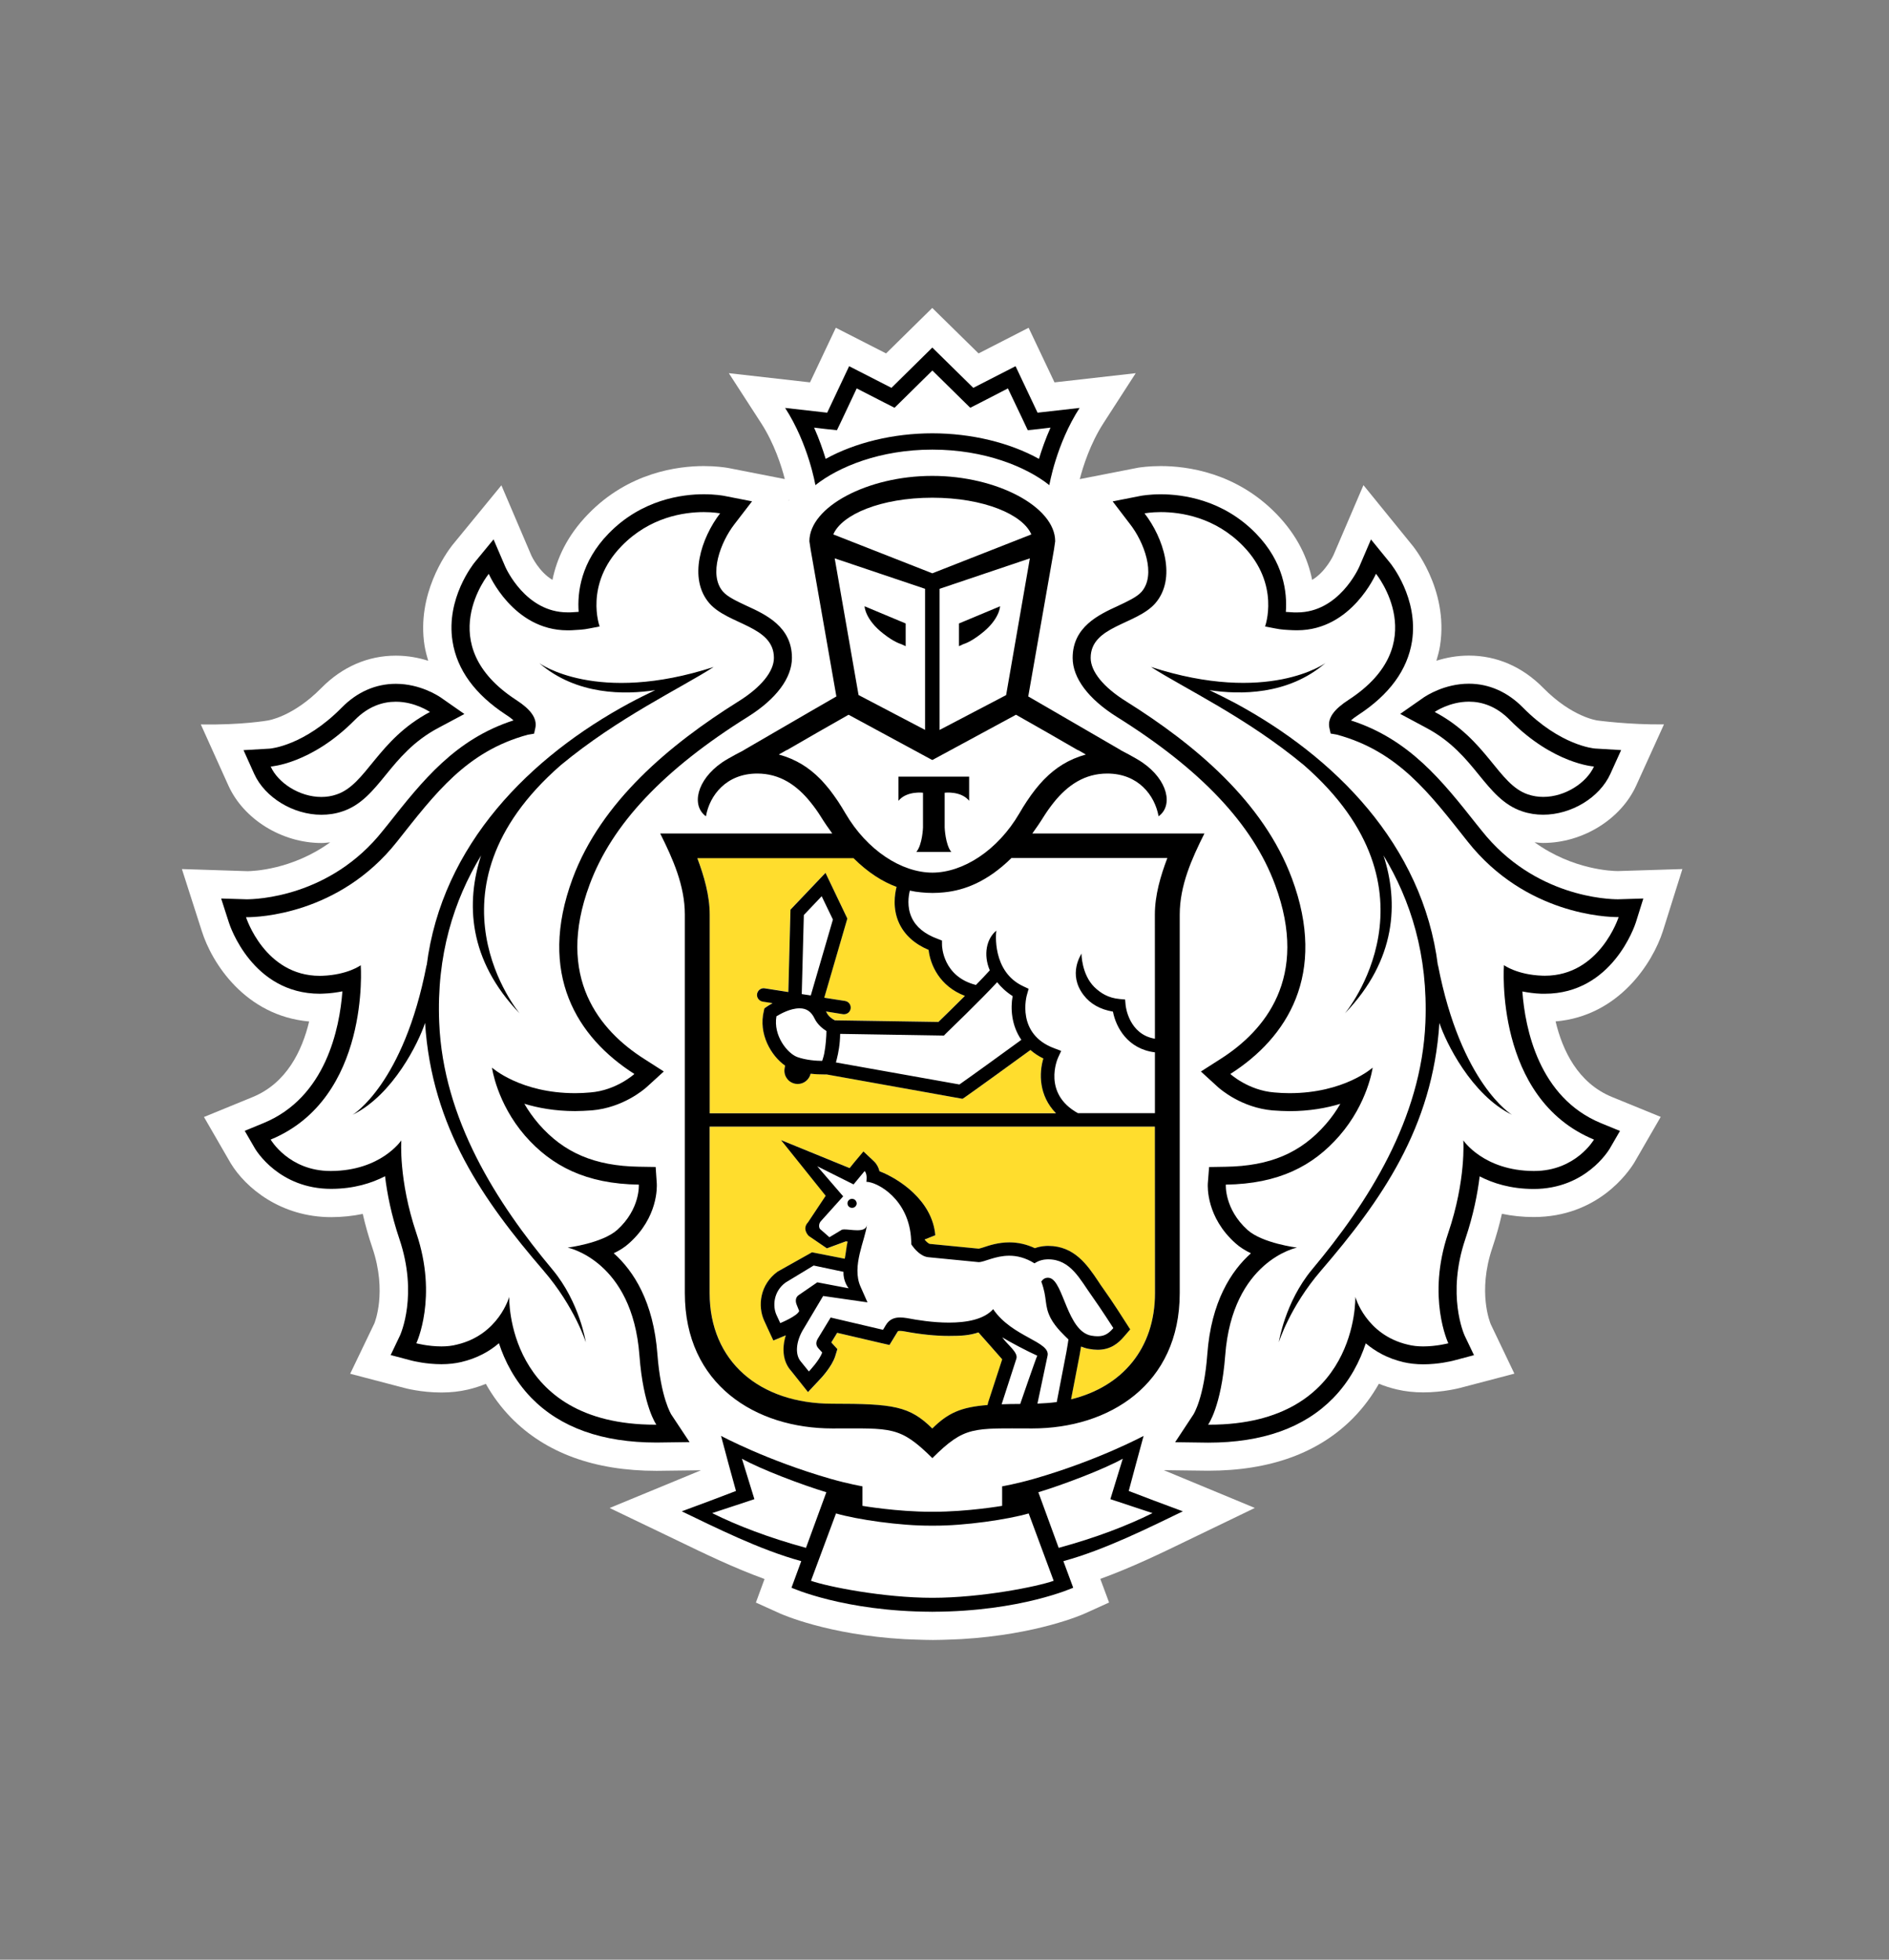 <svg width="135" height="140" viewBox="0 0 135 140" fill="none" xmlns="http://www.w3.org/2000/svg">
<rect x="0" y="0" width="135" height="140" fill="#808080" stroke="none"/>
<g id="tnk">
<g id="Group 122">
<path id="Vector" d="M118.842 66.514L120.234 62.085L115.628 62.229C115.239 62.229 112.411 62.149 109.668 60.172C109.872 60.192 110.077 60.22 110.285 60.22C113.109 60.22 115.841 58.53 116.936 56.115L118.918 51.75C116.435 51.782 114.164 51.471 114.164 51.471C114.144 51.467 112.355 51.24 110.285 49.139C108.801 47.633 106.964 46.836 104.974 46.836C104.104 46.836 103.326 46.991 102.655 47.202C102.76 46.847 102.86 46.489 102.916 46.118C103.55 42.033 100.903 38.916 100.903 38.92L97.441 34.659L95.295 39.665C95.287 39.681 94.745 40.853 93.774 41.427C93.481 39.956 92.763 38.302 91.227 36.72C88.331 33.738 84.805 33.296 82.959 33.296C82.105 33.296 81.495 33.388 81.347 33.411L77.167 34.228C77.408 33.3 77.921 31.686 78.86 30.231L81.166 26.66L75.362 27.317L73.512 23.415L69.934 25.248L66.625 22L63.324 25.248L59.733 23.415L57.888 27.317L52.087 26.66L54.398 30.231C55.337 31.686 55.85 33.296 56.087 34.225L52.1 33.443L51.963 33.419C51.762 33.388 51.157 33.296 50.298 33.296C48.453 33.296 44.927 33.742 42.039 36.72C40.498 38.298 39.78 39.956 39.483 41.427C38.521 40.861 37.983 39.705 37.983 39.705L35.833 34.671L32.315 38.96C31.886 39.514 29.764 42.443 30.341 46.126C30.402 46.493 30.498 46.852 30.602 47.206C29.936 46.995 29.158 46.84 28.288 46.84C26.298 46.84 24.461 47.637 22.973 49.143C20.91 51.236 19.13 51.471 19.146 51.471C19.146 51.471 17.264 51.806 14.352 51.754L16.322 56.119C17.417 58.538 20.152 60.224 22.973 60.224C23.185 60.224 23.39 60.196 23.598 60.176C20.862 62.153 18.035 62.233 17.694 62.237L13 62.085L14.42 66.51C15.134 68.789 17.521 72.568 22.094 72.975C21.596 75.047 20.494 77.367 18.071 78.367L14.577 79.798L16.482 83.094C17.557 84.872 20.08 86.953 23.674 86.953C24.453 86.949 25.203 86.873 25.925 86.722C26.11 87.535 26.342 88.348 26.615 89.153C27.686 92.318 26.763 94.526 26.751 94.55L25.026 98.141L28.877 99.149C28.925 99.165 30.089 99.48 31.545 99.48C32.207 99.48 32.837 99.412 33.43 99.273C33.88 99.169 34.309 99.03 34.722 98.862C35.219 99.751 35.825 100.56 36.531 101.286C38.998 103.801 42.492 105.076 46.921 105.076H46.937L50.098 105.036L43.567 107.731L48.525 110.11C50.326 110.983 52.465 112.015 54.639 112.805L54.021 114.487L55.73 115.26C55.882 115.328 59.167 116.79 64.631 117.101C64.631 117.101 65.951 117.161 66.677 117.161C67.403 117.161 68.707 117.097 68.707 117.097C74.134 116.778 77.395 115.332 77.548 115.26L79.261 114.483L78.635 112.797C80.874 111.984 83.088 110.912 84.813 110.074L89.678 107.727L83.168 105.028L86.341 105.068C90.774 105.068 94.272 103.793 96.735 101.274C97.437 100.552 98.042 99.743 98.544 98.854C98.957 99.022 99.39 99.161 99.84 99.265C100.429 99.404 101.059 99.472 101.721 99.472C103.153 99.472 104.328 99.157 104.36 99.149L108.227 98.133L106.542 94.609C106.502 94.518 105.58 92.314 106.651 89.145C106.924 88.336 107.152 87.523 107.337 86.713C108.063 86.865 108.821 86.945 109.603 86.945C114.18 86.945 116.375 83.744 116.8 83.051L118.685 79.79L115.191 78.363C112.764 77.363 111.665 75.039 111.172 72.97C115.681 72.588 118.104 68.809 118.842 66.514ZM56.392 35.751L56.344 35.763L56.384 35.711L56.392 35.751Z" fill="white"/>
<path id="Vector_2" d="M66.629 35.555C62.93 35.559 60.158 36.762 59.553 38.177L66.629 40.951L73.705 38.177C73.104 36.762 70.332 35.559 66.629 35.555Z" fill="white"/>
<path id="Vector_3" d="M66.702 108.994H66.694H66.634H66.566H66.562C64.319 109.01 61.234 108.552 59.746 108.121L57.957 112.932C59.136 113.35 63.132 114.148 66.634 114.148C70.127 114.148 74.127 113.347 75.302 112.932L73.517 108.121C72.025 108.555 68.944 109.01 66.702 108.994Z" fill="white"/>
<path id="Vector_4" d="M80.24 104.211C78.908 104.96 75.936 106.084 74.207 106.607L75.659 110.58C78.335 109.855 80.541 109.006 82.366 108.097L79.354 107.101L80.24 104.211Z" fill="white"/>
<path id="Vector_5" d="M53.022 104.211L53.913 107.101L50.897 108.097C52.718 109.006 54.936 109.855 57.599 110.58L59.052 106.607C57.331 106.084 54.354 104.956 53.022 104.211Z" fill="white"/>
<path id="Vector_6" d="M66.629 30.957C69.417 30.957 72.153 31.618 74.255 32.782C74.448 32.141 74.716 31.363 75.082 30.55L74.287 30.646L73.453 30.733L73.1 29.98L72.037 27.748L70.099 28.753L69.345 29.135L68.743 28.545L66.638 26.473L64.536 28.545L63.934 29.135L63.179 28.753L61.23 27.748L60.179 29.98L59.818 30.733L58.984 30.646L58.19 30.55C58.555 31.367 58.819 32.141 59.016 32.782C61.122 31.618 63.85 30.957 66.629 30.957Z" fill="white"/>
<path id="Vector_7" d="M109.194 56.753C109.555 56.877 109.924 56.933 110.289 56.933C111.866 56.933 113.39 55.92 113.916 54.76C113.916 54.76 111.023 54.585 107.915 51.448C106.924 50.432 105.877 50.129 104.978 50.129C103.582 50.129 102.535 50.862 102.535 50.862C106.29 52.847 107.056 56.036 109.194 56.753Z" fill="white"/>
<path id="Vector_8" d="M22.97 56.933C23.335 56.933 23.704 56.877 24.057 56.753C26.203 56.036 26.974 52.847 30.728 50.862C30.728 50.862 29.677 50.129 28.289 50.129C27.387 50.129 26.34 50.432 25.345 51.448C22.24 54.585 19.348 54.76 19.348 54.76C19.865 55.92 21.393 56.933 22.97 56.933Z" fill="white"/>
<path id="Vector_9" d="M110.213 69.71C110.278 69.714 110.334 69.714 110.402 69.714C114.337 69.714 115.673 65.525 115.673 65.525H115.597C114.874 65.525 109.022 65.358 104.886 60.132C102.162 56.696 99.932 53.675 95.523 52.487L95.09 52.411L94.994 51.973C94.874 51.303 95.335 50.678 96.382 50C102.463 46.042 98.335 40.996 98.335 40.996C98.335 40.996 96.599 45.034 92.711 45.034C92.619 45.034 92.519 45.03 92.422 45.03C91.981 45.006 91.556 44.99 91.127 44.898L90.409 44.759C90.409 44.759 91.516 41.766 88.844 39.015C86.831 36.939 84.38 36.588 82.964 36.588C82.249 36.588 81.796 36.68 81.796 36.68C83.14 38.425 84.111 41.319 82.558 43.105C81.219 44.639 77.945 44.715 77.945 47.003C77.945 47.971 78.856 49.103 80.493 50.12C85.415 53.201 90.3 57.286 92.33 62.763C94.87 69.594 92.009 74.126 87.926 76.725C87.926 76.725 89.206 77.897 91.063 78.044C91.44 78.08 91.809 78.096 92.154 78.096C96.073 78.096 98.099 76.271 98.099 76.271C98.099 76.271 97.766 78.793 95.724 81.137C93.843 83.302 91.372 84.573 87.605 84.629C87.605 84.629 87.484 86.367 89.153 87.869C90.22 88.818 92.687 89.129 92.687 89.129C92.687 89.129 88.07 90.057 87.561 96.834C87.284 100.504 86.341 101.78 86.341 101.78H86.425C97.14 101.78 96.863 92.648 96.863 92.648C96.863 92.648 97.609 95.351 100.598 96.056C100.959 96.152 101.344 96.188 101.713 96.188C102.676 96.188 103.51 95.965 103.51 95.965C103.51 95.965 101.946 92.684 103.498 88.097C104.786 84.29 104.577 81.468 104.577 81.468C104.577 81.468 106.021 83.636 109.6 83.656H109.636C112.616 83.656 113.916 81.412 113.916 81.412C106.771 78.467 107.477 68.957 107.477 68.957C107.477 68.957 108.404 69.642 110.213 69.71ZM108.063 79.642C105.159 78.22 103.322 74.441 102.876 73.078C102.395 80.571 98.712 85.773 94.408 90.779C92.174 93.374 91.395 95.897 91.395 95.897C91.395 95.897 91.825 93.039 93.758 90.711C97.774 85.916 101.588 79.95 101.873 73.05C102.07 68.235 100.822 64.329 98.877 61.113C99.964 64.465 99.812 68.57 96.117 72.4C96.117 72.4 103.47 63.644 93.189 54.668C89.073 51.252 84.572 49.143 82.254 47.648C90.629 50.363 94.717 47.373 94.717 47.373C92.041 49.677 88.58 49.638 86.434 49.307C87.015 49.59 87.621 49.885 88.275 50.231C95.335 54.042 101.681 60.311 102.764 68.997V68.929C104.409 77.454 108.063 79.642 108.063 79.642Z" fill="white"/>
<path id="Vector_10" d="M40.572 89.129C40.572 89.129 43.038 88.822 44.106 87.869C45.77 86.367 45.654 84.629 45.654 84.629C41.883 84.577 39.416 83.302 37.523 81.141C35.497 78.798 35.16 76.275 35.16 76.275C35.16 76.275 37.186 78.1 41.101 78.1C41.454 78.1 41.819 78.084 42.196 78.048C44.053 77.901 45.337 76.729 45.337 76.729C41.254 74.13 38.389 69.594 40.925 62.763C42.958 57.29 47.84 53.201 52.762 50.12C54.399 49.103 55.309 47.975 55.309 47.003C55.309 44.715 52.04 44.639 50.7 43.105C49.148 41.319 50.123 38.421 51.462 36.68C51.462 36.68 51.017 36.588 50.299 36.588C48.887 36.588 46.436 36.939 44.422 39.015C41.743 41.766 42.854 44.759 42.854 44.759L42.136 44.898C41.707 44.99 41.278 45.006 40.84 45.03C40.74 45.03 40.652 45.034 40.555 45.034C36.66 45.034 34.931 41 34.931 41C34.931 41 30.803 46.046 36.881 50.004C37.928 50.682 38.385 51.308 38.265 51.977L38.169 52.416L37.727 52.491C33.327 53.679 31.093 56.7 28.369 60.136C24.241 65.353 18.396 65.525 17.666 65.525H17.586C17.586 65.525 18.922 69.714 22.857 69.714C22.921 69.714 22.977 69.714 23.045 69.71C24.855 69.646 25.785 68.957 25.785 68.957C25.785 68.957 26.483 78.463 19.347 81.412C19.347 81.412 20.647 83.656 23.627 83.656H23.663C27.245 83.636 28.686 81.468 28.686 81.468C28.686 81.468 28.477 84.29 29.761 88.097C31.313 92.684 29.757 95.965 29.757 95.965C29.757 95.965 30.591 96.188 31.55 96.188C31.923 96.188 32.304 96.152 32.661 96.056C35.645 95.351 36.396 92.648 36.396 92.648C36.396 92.648 36.123 101.78 46.837 101.78H46.914C46.914 101.78 45.975 100.504 45.702 96.834C45.189 90.057 40.572 89.129 40.572 89.129ZM38.851 90.779C34.546 85.773 30.868 80.571 30.382 73.078C29.937 74.437 28.108 78.22 25.204 79.642C25.204 79.642 28.854 77.454 30.495 68.929V68.997C31.582 60.316 37.924 54.042 44.988 50.231C45.634 49.88 46.248 49.586 46.825 49.307C44.679 49.638 41.217 49.677 38.542 47.373C38.542 47.373 42.63 50.363 51.001 47.648C48.683 49.143 44.186 51.252 40.07 54.668C29.785 63.644 37.142 72.4 37.142 72.4C33.443 68.566 33.295 64.465 34.382 61.113C32.432 64.333 31.189 68.235 31.389 73.05C31.67 79.95 35.485 85.916 39.493 90.711C41.43 93.035 41.867 95.897 41.867 95.897C41.867 95.897 41.081 93.374 38.851 90.779Z" fill="white"/>
<path id="Vector_11" d="M58.707 55.744C58.884 55.931 59.056 56.134 59.221 56.338C59.261 56.386 59.297 56.429 59.337 56.485C59.489 56.688 59.646 56.904 59.794 57.123C59.826 57.167 59.858 57.219 59.895 57.27C60.075 57.541 60.243 57.82 60.412 58.107C61.956 60.758 64.431 62.34 66.626 62.344C68.824 62.34 71.291 60.758 72.843 58.107C73.016 57.812 73.188 57.526 73.369 57.258C73.397 57.219 73.425 57.183 73.449 57.143C73.602 56.916 73.762 56.693 73.93 56.477C73.967 56.429 73.999 56.39 74.031 56.35C74.203 56.139 74.38 55.931 74.56 55.74C74.593 55.708 74.616 55.68 74.645 55.656C75.431 54.855 76.37 54.245 77.597 53.906L77.052 53.592H77.019L74.845 52.336L72.611 51.065L66.642 54.293L66.626 54.281L66.614 54.293L60.641 51.065L58.41 52.332L56.232 53.588H56.208L55.654 53.902C56.886 54.241 57.821 54.843 58.611 55.644C58.647 55.676 58.671 55.712 58.707 55.744ZM64.211 55.485H66.738H69.261V57.207C68.668 56.485 67.512 56.633 67.512 56.633V59.116C67.512 59.116 67.556 60.336 67.986 60.866H66.738H65.486C65.924 60.339 65.964 59.116 65.964 59.116V56.633C65.964 56.633 64.813 56.485 64.211 57.207V55.485Z" fill="white"/>
<path id="Vector_12" d="M66.113 52.145V42.065L59.654 39.889L61.359 49.658L66.113 52.145ZM64.725 44.54V46.158L64.412 46.015C64.396 46.003 63.938 45.899 63.136 45.27C61.812 44.249 61.788 43.309 61.788 43.309L64.725 44.54Z" fill="white"/>
<path id="Vector_13" d="M71.906 49.658L73.603 39.889L67.148 42.065V52.145L71.906 49.658ZM68.536 44.54L71.473 43.313C71.473 43.313 71.448 44.253 70.121 45.274C69.322 45.903 68.861 46.007 68.845 46.019L68.532 46.163V44.54H68.536Z" fill="white"/>
<path id="Vector_14" d="M56.978 75.515C57.608 75.742 58.37 75.79 58.759 75.79C58.775 75.742 58.795 75.682 58.815 75.61C58.851 75.495 58.883 75.383 58.907 75.256C59.016 74.698 59.056 74.064 59.064 73.657C58.799 73.494 58.426 73.203 58.217 72.768C57.977 72.266 57.636 72.035 57.134 72.035C56.484 72.035 55.786 72.422 55.49 72.605C55.253 73.996 56.284 75.26 56.978 75.515Z" fill="white"/>
<path id="Vector_15" d="M71.263 70.164C70.064 71.459 67.717 73.716 67.601 73.831L67.46 73.974L60.043 73.859C60.039 74.588 59.919 75.21 59.802 75.664C59.782 75.74 59.762 75.82 59.742 75.9L68.567 77.474C69.486 76.836 72.013 75.003 72.992 74.285C72.278 73.249 72.21 72.022 72.37 71.156C71.905 70.858 71.548 70.523 71.263 70.164Z" fill="white"/>
<path id="Vector_16" d="M72.268 61.301C70.559 62.987 68.919 63.609 67.455 63.752C67.19 63.78 66.921 63.796 66.648 63.796H66.628H66.612C66.339 63.796 66.067 63.78 65.802 63.752C65.545 63.728 65.276 63.688 65.007 63.629C64.911 64.007 64.791 64.801 65.136 65.55C65.445 66.231 66.075 66.737 66.993 67.073L67.302 67.192L67.306 67.523C67.306 67.623 67.378 69.767 69.733 70.361C70.118 69.966 70.467 69.611 70.724 69.317C70.243 68.193 70.495 67.045 71.193 66.483C71.161 66.602 70.856 69.416 73.127 70.46L73.5 70.636L73.388 71.03C73.352 71.15 72.593 73.872 75.341 74.885L75.827 75.068L75.61 75.538C75.562 75.642 74.483 78.113 77.022 79.516H82.529V75.172C80.572 74.933 79.742 73.37 79.529 72.262C78.618 72.107 77.912 71.716 77.431 71.078C76.276 69.568 77.271 68.184 77.283 68.109C77.278 68.121 77.283 69.596 78.197 70.504C78.65 70.943 79.188 71.281 80.002 71.357L80.403 71.393L80.44 71.8C80.448 71.887 80.668 73.88 82.534 74.195L82.529 65.323C82.529 63.948 82.935 62.564 83.42 61.289H72.268V61.301Z" fill="white"/>
<path id="Vector_17" d="M57.447 65.365L57.299 71.016L57.945 71.112L59.525 65.692L58.723 64.025L57.447 65.365Z" fill="white"/>
<path id="Vector_18" d="M74.873 91.286C74.921 91.286 74.977 91.294 75.029 91.306C76.012 91.585 76.261 95.108 77.986 95.423C78.154 95.459 78.311 95.467 78.447 95.467C78.945 95.467 79.241 95.256 79.562 94.881C79.562 94.881 78.696 93.526 78.046 92.613C77.183 91.418 76.514 89.971 74.909 89.971C74.873 89.971 74.825 89.971 74.785 89.975C74.255 90.003 73.93 90.258 73.93 90.258C73.28 89.851 72.675 89.712 72.125 89.712C71.118 89.712 70.336 90.17 69.947 90.17H69.931L66.345 89.819C65.783 89.767 65.342 89.206 65.181 88.986C65.141 88.926 65.121 88.89 65.121 88.89C65.121 88.795 65.121 88.695 65.113 88.607C64.993 85.694 62.722 84.446 61.916 84.426C61.916 84.426 62.012 83.873 61.792 83.661L61.002 84.614L58.406 83.318L60.255 85.467L58.687 87.216C58.49 87.416 58.514 87.687 58.595 87.798L59.273 88.392L60.131 87.874C60.175 87.842 60.251 87.834 60.347 87.834C60.584 87.834 60.941 87.894 61.262 87.894C61.611 87.894 61.916 87.818 61.952 87.492C61.844 88.572 60.837 90.449 61.499 91.924L61.988 93.036L58.819 92.581L57.335 95.072C56.878 95.902 56.805 96.798 57.247 97.284L57.8 97.974C57.8 97.974 58.579 97.153 58.755 96.615L58.502 96.34C58.29 96.109 58.302 95.901 58.43 95.65L59.361 94.116L63.103 94.993L63.3 94.658C63.553 94.239 63.918 94.112 64.319 94.112C64.483 94.112 64.652 94.132 64.828 94.16C65.522 94.295 66.666 94.479 67.809 94.479C69.064 94.479 70.308 94.255 70.97 93.518C72.326 95.515 75.073 95.834 74.857 96.846L74.135 100.266C74.612 100.246 75.073 100.214 75.511 100.154L76.197 96.595C76.273 96.209 76.345 95.686 76.345 95.686C76.081 95.419 75.439 94.853 75.077 94.168C74.592 93.243 74.857 92.761 74.404 91.557C74.42 91.565 74.556 91.286 74.873 91.286ZM60.873 86.288C60.689 86.284 60.556 86.128 60.564 85.945C60.58 85.77 60.729 85.63 60.909 85.646C61.094 85.654 61.226 85.814 61.218 85.989C61.202 86.164 61.05 86.3 60.873 86.288Z" fill="white"/>
<path id="Vector_19" d="M55.764 94.522C55.764 94.522 57.004 94.015 57.116 93.653L56.952 93.242C56.835 92.975 56.851 92.684 57.076 92.525L58.416 91.604L60.654 92.03C60.654 92.03 60.249 91.528 60.289 90.855L58.155 90.404L56.141 91.624C55.279 92.266 55.215 93.314 55.499 93.936L55.764 94.522Z" fill="white"/>
<path id="Vector_20" d="M71.584 100.316C71.985 100.3 72.426 100.292 72.912 100.292C72.912 100.292 74.063 96.948 74.127 96.841C73.481 96.558 72.142 95.852 71.624 95.529C71.965 96.035 72.795 96.618 72.631 97.064L71.584 100.316Z" fill="white"/>
<path id="Vector_21" d="M82.543 80.484H50.721V92.378C50.721 97.241 54.263 100.286 59.49 100.286C63.858 100.286 65.009 100.453 66.634 102.056C67.753 100.948 68.68 100.533 70.581 100.377L70.626 100.194L71.628 97.113C71.572 97.045 69.932 95.192 69.932 95.192C69.282 95.407 68.736 95.443 67.818 95.443C66.875 95.443 65.812 95.335 64.661 95.12C64.544 95.093 64.436 95.085 64.328 95.085C64.187 95.085 64.175 95.097 64.139 95.164L63.938 95.491L63.573 96.089L62.888 95.933L59.835 95.22L59.418 95.905L59.482 95.977L59.855 96.384L59.69 96.914C59.466 97.608 58.736 98.416 58.515 98.64L57.753 99.453L57.059 98.58L56.537 97.93C55.988 97.32 55.859 96.384 56.168 95.403C56.16 95.411 56.148 95.415 56.136 95.415L55.274 95.77L54.885 94.933L54.612 94.339C54.142 93.295 54.315 91.768 55.578 90.847L58.038 89.468L60.377 89.927C60.433 89.704 60.517 88.906 60.585 88.703C60.541 88.699 60.497 88.687 60.453 88.687L59.105 89.185L57.805 88.293C57.805 88.293 57.296 87.806 57.757 87.32L59.016 85.427L55.828 81.449L60.729 83.45L61.054 83.047L61.716 82.262L62.466 82.972C62.679 83.175 62.799 83.426 62.859 83.677C64.211 84.199 66.63 85.742 66.843 88.249L66.085 88.552V88.572C66.257 88.775 66.401 88.859 66.446 88.867L69.944 89.209C70.032 89.193 70.144 89.154 70.269 89.118C70.702 88.97 71.356 88.759 72.13 88.759C72.76 88.759 73.369 88.903 73.955 89.174C74.171 89.094 74.436 89.034 74.741 89.014L74.91 89.01C76.783 89.01 77.714 90.401 78.46 91.509C78.584 91.7 78.709 91.884 78.837 92.063C79.491 92.98 80.345 94.323 80.381 94.379L80.766 94.977L80.293 95.523C79.928 95.941 79.382 96.432 78.444 96.432C78.251 96.432 78.039 96.412 77.81 96.368C77.609 96.332 77.429 96.272 77.252 96.201C77.224 96.384 77.188 96.603 77.152 96.79L76.538 99.971C80.209 99.074 82.54 96.32 82.54 92.382L82.543 80.484Z" fill="#FFDD2D"/>
<path id="Vector_22" d="M50.72 79.528H75.467C74.231 78.26 74.248 76.654 74.564 75.61C74.203 75.438 73.906 75.231 73.642 75.008C72.675 75.718 69.722 77.854 68.952 78.388L68.788 78.5L59.076 76.754H58.88C58.647 76.754 58.306 76.746 57.933 76.702C57.829 77.136 57.452 77.435 57.018 77.435C56.97 77.435 56.914 77.431 56.862 77.419C56.609 77.376 56.388 77.248 56.24 77.037C56.088 76.83 56.028 76.583 56.072 76.327L56.108 76.12C55.105 75.418 54.182 73.852 54.592 72.202L54.632 72.027L54.772 71.927C54.792 71.911 54.96 71.8 55.209 71.656L54.503 71.548C54.239 71.501 54.062 71.257 54.102 70.998C54.146 70.735 54.395 70.548 54.656 70.6L56.336 70.863L56.489 64.98L58.992 62.349L60.552 65.614L58.904 71.273L60.388 71.505C60.649 71.544 60.829 71.787 60.789 72.055C60.749 72.29 60.548 72.453 60.312 72.453C60.288 72.453 60.26 72.453 60.236 72.449L59.028 72.254C59.044 72.29 59.068 72.309 59.084 72.35C59.213 72.612 59.497 72.804 59.666 72.884L67.071 72.999C67.384 72.696 68.162 71.939 68.96 71.138C67.139 70.452 66.477 68.89 66.365 67.853C65.346 67.423 64.644 66.777 64.255 65.936C63.782 64.896 63.95 63.856 64.074 63.349C63.088 62.991 62.049 62.337 60.99 61.293H49.838C50.315 62.568 50.72 63.951 50.72 65.327V79.528Z" fill="#FFDD2D"/>
<path id="Vector_23" d="M60.912 85.646C60.731 85.63 60.579 85.769 60.567 85.945C60.555 86.128 60.691 86.283 60.876 86.287C61.052 86.303 61.209 86.168 61.225 85.988C61.225 85.813 61.096 85.65 60.912 85.646Z" fill="black"/>
<path id="Vector_24" d="M82.499 107.212L80.666 106.514L81.171 104.633L81.729 102.58C81.729 102.58 78.48 104.33 73.903 105.645C72.603 106.016 71.62 106.183 71.62 106.183V107.578C71.62 107.578 69.173 108.001 66.698 108.001H66.67H66.634H66.586H66.558C64.082 108.001 61.636 107.578 61.636 107.578V106.183C61.636 106.183 60.649 106.016 59.353 105.645C54.776 104.33 51.531 102.58 51.531 102.58L52.08 104.633L52.598 106.514L50.761 107.212L48.723 107.969C51.061 109.089 54.299 110.723 57.263 111.528L56.565 113.426C56.565 113.426 60.324 115.127 66.586 115.143V115.147H66.606H66.634H66.658H66.674V115.143C72.944 115.127 76.698 113.426 76.698 113.426L75.996 111.528C78.961 110.723 82.206 109.089 84.533 107.969L82.499 107.212ZM50.897 108.097L53.914 107.1L53.023 104.21C54.351 104.96 57.331 106.084 59.056 106.606L57.6 110.579C54.937 109.85 52.718 109.001 50.897 108.097ZM66.634 114.147C63.132 114.147 59.132 113.346 57.957 112.931L59.746 108.12C61.23 108.551 64.319 109.009 66.562 108.993H66.566H66.634H66.694H66.702C68.945 109.009 72.025 108.551 73.517 108.12L75.302 112.931C74.127 113.35 70.132 114.147 66.634 114.147ZM75.66 110.579L74.207 106.606C75.936 106.084 78.909 104.96 80.24 104.21L79.354 107.1L82.367 108.097C80.541 109.001 78.335 109.85 75.66 110.579Z" fill="black"/>
<path id="Vector_25" d="M66.629 32.12C70.36 32.12 73.344 33.348 74.993 34.659C74.993 34.659 75.482 31.73 77.155 29.143L74.151 29.482L72.578 26.161L69.558 27.708L66.629 24.83L63.709 27.708L60.684 26.161L59.116 29.482L56.111 29.143C57.784 31.73 58.273 34.659 58.273 34.659C59.926 33.348 62.903 32.12 66.629 32.12ZM58.979 30.645L59.814 30.733L60.175 29.98L61.226 27.748L63.175 28.748L63.929 29.131L64.531 28.541L66.633 26.468L68.739 28.541L69.341 29.131L70.095 28.748L72.032 27.748L73.096 29.98L73.449 30.733L74.283 30.645L75.077 30.55C74.712 31.367 74.444 32.14 74.251 32.782C72.149 31.618 69.413 30.956 66.625 30.956C63.849 30.956 61.118 31.618 59.008 32.782C58.811 32.14 58.546 31.363 58.181 30.55L58.979 30.645Z" fill="black"/>
<path id="Vector_26" d="M110.398 70.993C115.224 70.993 116.837 66.115 116.905 65.907L117.443 64.19L115.633 64.245H115.625C114.987 64.245 109.664 64.106 105.889 59.339L105.532 58.897C103.065 55.78 100.727 52.818 96.547 51.467C96.667 51.359 96.84 51.224 97.076 51.072C99.295 49.621 100.587 47.86 100.911 45.815C101.385 42.738 99.411 40.287 99.323 40.187L97.979 38.537L97.141 40.494C97.085 40.618 95.672 43.751 92.704 43.751H92.483C92.279 43.738 92.086 43.73 91.894 43.715C91.998 42.316 91.741 40.151 89.768 38.122C87.397 35.679 84.485 35.312 82.96 35.312C82.146 35.312 81.604 35.412 81.548 35.42L79.518 35.819L80.77 37.457C81.753 38.72 82.643 41.052 81.588 42.272C81.251 42.658 80.557 42.973 79.891 43.288C78.524 43.914 76.658 44.783 76.658 46.999C76.658 48.434 77.777 49.932 79.807 51.208C85.816 54.963 89.523 58.88 91.124 63.205C93.599 69.858 90.369 73.652 87.232 75.649L85.824 76.549L87.056 77.673C87.22 77.817 88.729 79.136 90.955 79.328C91.376 79.356 91.781 79.38 92.158 79.38C93.586 79.38 94.802 79.156 95.789 78.857C95.516 79.332 95.183 79.814 94.762 80.3C92.969 82.365 90.763 83.305 87.589 83.353L86.41 83.373L86.318 84.549C86.306 84.784 86.217 86.965 88.295 88.818C88.612 89.105 88.997 89.34 89.399 89.535C87.99 90.795 86.558 92.987 86.282 96.746C86.049 99.882 85.295 101.042 85.287 101.054L83.983 103.031L86.338 103.063C90.229 103.063 93.209 101.995 95.275 99.882C96.495 98.631 97.193 97.22 97.606 95.968C98.284 96.542 99.159 97.045 100.298 97.312C100.731 97.411 101.204 97.467 101.714 97.467C102.813 97.467 103.731 97.236 103.836 97.212L105.34 96.813L104.674 95.418C104.626 95.307 103.37 92.509 104.722 88.515C105.304 86.789 105.601 85.243 105.745 84.039C106.692 84.529 107.959 84.936 109.6 84.94C113.323 84.94 114.964 82.178 115.04 82.062L115.774 80.794L114.414 80.237C109.977 78.407 108.994 73.492 108.798 70.83C109.199 70.906 109.656 70.977 110.174 70.993H110.398ZM113.916 81.412C113.916 81.412 112.617 83.656 109.636 83.656H109.6C106.022 83.636 104.578 81.468 104.578 81.468C104.578 81.468 104.786 84.29 103.495 88.097C101.942 92.684 103.507 95.964 103.507 95.964C103.507 95.964 102.672 96.188 101.709 96.188C101.341 96.188 100.956 96.152 100.594 96.056C97.606 95.351 96.86 92.648 96.86 92.648C96.86 92.648 97.137 101.78 86.422 101.78H86.338C86.338 101.78 87.28 100.504 87.561 96.833C88.071 90.058 92.688 89.129 92.688 89.129C92.688 89.129 90.225 88.822 89.158 87.869C87.489 86.367 87.605 84.629 87.605 84.629C91.376 84.577 93.843 83.302 95.725 81.137C97.763 78.793 98.099 76.271 98.099 76.271C98.099 76.271 96.074 78.096 92.154 78.096C91.809 78.096 91.44 78.08 91.063 78.044C89.21 77.897 87.927 76.725 87.927 76.725C92.006 74.126 94.87 69.591 92.331 62.759C90.297 57.286 85.411 53.197 80.493 50.115C78.857 49.099 77.946 47.971 77.946 46.999C77.946 44.711 81.219 44.639 82.563 43.101C84.112 41.315 83.141 38.417 81.797 36.676C81.797 36.676 82.25 36.584 82.964 36.584C84.38 36.584 86.831 36.939 88.845 39.011C91.521 41.761 90.409 44.755 90.409 44.755L91.127 44.894C91.557 44.986 91.982 45.002 92.423 45.022C92.52 45.022 92.616 45.026 92.712 45.026C96.599 45.026 98.336 40.988 98.336 40.988C98.336 40.988 102.468 46.038 96.386 49.992C95.339 50.67 94.878 51.295 94.999 51.965L95.095 52.404L95.528 52.479C99.936 53.667 102.167 56.688 104.891 60.124C109.026 65.35 114.879 65.517 115.601 65.517H115.678C115.678 65.517 114.342 69.706 110.406 69.706C110.342 69.706 110.286 69.706 110.218 69.702C108.409 69.638 107.482 68.949 107.482 68.949C107.482 68.949 106.772 78.463 113.916 81.412Z" fill="black"/>
<path id="Vector_27" d="M101.922 51.993C103.723 52.945 104.77 54.221 105.688 55.353C106.591 56.457 107.449 57.521 108.789 57.963C109.266 58.127 109.772 58.203 110.285 58.203C112.299 58.203 114.321 56.979 115.087 55.285L115.857 53.587L113.992 53.475C113.904 53.471 111.505 53.256 108.833 50.542C107.734 49.43 106.406 48.844 104.974 48.844C103.225 48.844 101.93 49.713 101.785 49.8L100.068 51L101.922 51.993ZM104.978 50.127C105.877 50.127 106.924 50.43 107.915 51.447C111.023 54.584 113.916 54.759 113.916 54.759C113.39 55.915 111.866 56.931 110.289 56.931C109.924 56.931 109.559 56.875 109.194 56.752C107.056 56.034 106.29 52.845 102.531 50.861C102.531 50.861 103.582 50.127 104.978 50.127Z" fill="black"/>
<path id="Vector_28" d="M102.764 68.93V68.994C101.681 60.313 95.335 54.043 88.275 50.229C87.621 49.882 87.019 49.587 86.434 49.304C88.584 49.635 92.046 49.675 94.717 47.371C94.717 47.371 90.63 50.361 82.254 47.646C84.572 49.141 89.077 51.249 93.189 54.665C103.47 63.641 96.113 72.398 96.113 72.398C99.808 68.567 99.96 64.462 98.873 61.11C100.819 64.327 102.062 68.233 101.869 73.048C101.585 79.947 97.77 85.914 93.754 90.709C91.825 93.036 91.392 95.894 91.392 95.894C91.392 95.894 92.17 93.371 94.404 90.776C98.709 85.77 102.387 80.569 102.869 73.076C103.314 74.435 105.147 78.217 108.055 79.64C108.063 79.644 104.409 77.456 102.764 68.93Z" fill="black"/>
<path id="Vector_29" d="M47.972 101.05C47.968 101.038 47.222 99.878 46.982 96.742C46.701 92.983 45.273 90.791 43.861 89.531C44.27 89.34 44.647 89.105 44.964 88.814C47.038 86.96 46.95 84.78 46.938 84.545L46.857 83.369L45.67 83.35C42.505 83.298 40.294 82.357 38.501 80.296C38.084 79.81 37.747 79.328 37.474 78.853C38.461 79.152 39.669 79.376 41.101 79.376C41.486 79.376 41.883 79.352 42.304 79.324C44.531 79.132 46.039 77.817 46.207 77.669L47.439 76.546L46.031 75.645C42.882 73.644 39.665 69.849 42.136 63.201C43.736 58.877 47.439 54.959 53.456 51.204C55.486 49.928 56.597 48.43 56.597 46.995C56.597 44.779 54.736 43.906 53.368 43.284C52.702 42.969 52.008 42.654 51.671 42.268C50.612 41.052 51.506 38.717 52.485 37.453L53.745 35.815L51.707 35.416C51.647 35.408 51.113 35.309 50.295 35.309C48.771 35.309 45.866 35.675 43.492 38.118C41.514 40.151 41.253 42.316 41.354 43.711C41.161 43.727 40.968 43.734 40.768 43.747H40.551C37.575 43.747 36.167 40.614 36.111 40.49L35.272 38.533L33.916 40.183C33.84 40.283 31.858 42.738 32.34 45.811C32.661 47.856 33.952 49.618 36.171 51.068C36.411 51.22 36.58 51.355 36.7 51.463C32.524 52.814 30.19 55.78 27.723 58.897L27.366 59.339C23.595 64.106 18.26 64.246 17.622 64.246L15.805 64.19L16.358 65.907C16.422 66.115 18.031 70.993 22.861 70.993L23.093 70.985C23.603 70.969 24.06 70.902 24.47 70.822C24.269 73.48 23.286 78.395 18.845 80.228L17.49 80.787L18.224 82.054C18.296 82.169 19.941 84.932 23.671 84.932C25.3 84.928 26.567 84.521 27.518 84.031C27.662 85.235 27.959 86.781 28.541 88.507C29.893 92.501 28.633 95.299 28.585 95.41L27.919 96.805L29.427 97.204C29.528 97.228 30.454 97.459 31.55 97.459C32.063 97.459 32.536 97.403 32.962 97.304C34.105 97.037 34.987 96.534 35.657 95.96C36.066 97.212 36.769 98.623 37.984 99.875C40.054 101.987 43.03 103.055 46.921 103.055L49.28 103.023L47.972 101.05ZM46.833 101.78C36.118 101.78 36.392 92.648 36.392 92.648C36.392 92.648 35.645 95.351 32.657 96.056C32.3 96.152 31.919 96.188 31.546 96.188C30.583 96.188 29.753 95.964 29.753 95.964C29.753 95.964 31.309 92.684 29.756 88.097C28.473 84.29 28.681 81.468 28.681 81.468C28.681 81.468 27.241 83.636 23.659 83.656H23.623C20.642 83.656 19.343 81.412 19.343 81.412C26.483 78.467 25.781 68.957 25.781 68.957C25.781 68.957 24.855 69.642 23.041 69.71C22.977 69.714 22.917 69.714 22.853 69.714C18.914 69.714 17.582 65.525 17.582 65.525H17.662C18.388 65.525 24.233 65.358 28.369 60.132C31.092 56.696 33.327 53.679 37.727 52.487L38.169 52.412L38.265 51.973C38.385 51.304 37.928 50.678 36.881 50C30.799 46.042 34.931 40.996 34.931 40.996C34.931 40.996 36.66 45.03 40.555 45.03C40.651 45.03 40.74 45.026 40.84 45.026C41.277 45.002 41.711 44.986 42.136 44.894L42.854 44.755C42.854 44.755 41.743 41.761 44.422 39.011C46.436 36.935 48.887 36.584 50.299 36.584C51.017 36.584 51.462 36.676 51.462 36.676C50.123 38.421 49.152 41.315 50.7 43.101C52.04 44.635 55.309 44.711 55.309 46.999C55.309 47.967 54.399 49.099 52.762 50.116C47.84 53.197 42.954 57.286 40.924 62.759C38.389 69.591 41.249 74.122 45.337 76.725C45.337 76.725 44.053 77.897 42.196 78.044C41.819 78.08 41.454 78.096 41.101 78.096C37.185 78.096 35.16 76.271 35.16 76.271C35.16 76.271 35.497 78.793 37.523 81.137C39.416 83.301 41.883 84.577 45.654 84.629C45.654 84.629 45.774 86.367 44.105 87.869C43.034 88.818 40.571 89.129 40.571 89.129C40.571 89.129 45.193 90.057 45.698 96.833C45.975 100.504 46.909 101.78 46.909 101.78H46.833Z" fill="black"/>
<path id="Vector_30" d="M22.968 58.206C23.485 58.206 23.991 58.131 24.468 57.967C25.816 57.525 26.671 56.46 27.573 55.356C28.496 54.225 29.535 52.949 31.336 51.996L33.189 51.008L31.468 49.808C31.324 49.717 30.032 48.852 28.287 48.852C26.851 48.852 25.52 49.434 24.424 50.55C21.753 53.26 19.358 53.479 19.269 53.483L17.404 53.591L18.17 55.293C18.941 56.979 20.958 58.206 22.968 58.206ZM25.343 51.45C26.338 50.434 27.385 50.131 28.287 50.131C29.675 50.131 30.726 50.864 30.726 50.864C26.971 52.853 26.201 56.038 24.055 56.756C23.702 56.879 23.333 56.935 22.968 56.935C21.392 56.935 19.867 55.922 19.346 54.763C19.346 54.759 22.234 54.583 25.343 51.45Z" fill="black"/>
<path id="Vector_31" d="M31.389 73.052C31.188 68.237 32.432 64.331 34.381 61.114C33.294 64.466 33.443 68.571 37.141 72.402C37.141 72.402 29.784 63.645 40.069 54.669C44.185 51.253 48.686 49.145 51.001 47.65C42.629 50.364 38.541 47.375 38.541 47.375C41.213 49.679 44.675 49.639 46.825 49.304C46.243 49.587 45.633 49.882 44.987 50.229C37.919 54.043 31.577 60.313 30.49 68.994V68.926C28.849 77.452 25.199 79.64 25.199 79.64C28.104 78.217 29.933 74.439 30.378 73.075C30.863 80.569 34.542 85.77 38.846 90.776C41.08 93.371 41.867 95.894 41.867 95.894C41.867 95.894 41.429 93.037 39.492 90.709C35.484 85.922 31.67 79.951 31.389 73.052Z" fill="black"/>
<path id="Vector_32" d="M64.211 55.484V57.206C64.809 56.485 65.964 56.632 65.964 56.632V59.115C65.964 59.115 65.924 60.335 65.487 60.865H66.738H67.986C67.557 60.339 67.512 59.115 67.512 59.115V56.632C67.512 56.632 68.668 56.485 69.261 57.206V55.484H66.738H64.211Z" fill="black"/>
<path id="Vector_33" d="M63.135 45.274C63.933 45.903 64.395 46.007 64.411 46.019L64.724 46.162V44.54L61.787 43.312C61.787 43.317 61.815 44.253 63.135 45.274Z" fill="black"/>
<path id="Vector_34" d="M70.12 45.274C71.448 44.253 71.472 43.312 71.472 43.312L68.535 44.54V46.162L68.844 46.019C68.864 46.007 69.322 45.903 70.12 45.274Z" fill="black"/>
<path id="Vector_35" d="M75.41 38.669C75.41 36.21 71.242 33.998 66.641 33.998H66.637H66.625H66.613C62.012 33.998 57.844 36.21 57.844 38.669L57.936 39.275L59.773 49.754L57.928 50.818L53.155 53.588H53.17C53.17 53.588 52.096 54.134 51.598 54.473C49.781 55.729 49.396 57.558 50.451 58.316C50.712 56.825 51.899 55.262 54.121 55.262C55.722 55.262 56.941 56.083 57.928 57.315C58.181 57.626 58.422 57.957 58.646 58.316C58.923 58.766 59.2 59.16 59.477 59.543H47.182C48.084 61.349 48.943 63.262 48.943 65.338V92.378C48.943 98.923 54.009 102.048 59.489 102.048C63.725 102.048 64.294 101.856 66.633 104.168C68.959 101.852 69.529 102.048 73.769 102.048C79.253 102.048 84.311 98.923 84.311 92.378V65.338C84.311 63.262 85.17 61.349 86.076 59.543H73.777C74.05 59.164 74.327 58.766 74.604 58.316C74.832 57.957 75.069 57.626 75.318 57.315C76.313 56.079 77.528 55.262 79.129 55.262C81.351 55.262 82.534 56.821 82.799 58.316C83.854 57.558 83.473 55.729 81.644 54.473C81.154 54.134 80.079 53.588 80.079 53.588H80.095L75.322 50.818L73.485 49.754L75.322 39.275L75.41 38.669ZM59.653 39.889L66.112 42.065V52.145L61.358 49.654L59.653 39.889ZM60.989 61.301C62.048 62.349 63.087 62.999 64.074 63.358C63.945 63.864 63.777 64.908 64.254 65.948C64.643 66.785 65.349 67.431 66.364 67.861C66.477 68.898 67.134 70.456 68.959 71.146C68.161 71.947 67.383 72.7 67.066 73.007L59.665 72.892C59.497 72.808 59.212 72.62 59.084 72.353C59.067 72.317 59.043 72.298 59.031 72.258L60.239 72.453C60.267 72.457 60.291 72.457 60.315 72.457C60.548 72.457 60.752 72.298 60.792 72.059C60.833 71.791 60.652 71.548 60.391 71.508L58.907 71.277L60.556 65.621L58.995 62.357L56.492 64.987L56.34 70.871L54.659 70.608C54.398 70.556 54.149 70.747 54.105 71.006C54.065 71.265 54.242 71.508 54.507 71.556L55.212 71.664C54.96 71.807 54.795 71.919 54.775 71.935L54.631 72.035L54.591 72.21C54.181 73.86 55.108 75.427 56.107 76.128L56.071 76.335C56.031 76.59 56.087 76.837 56.239 77.045C56.384 77.256 56.608 77.383 56.857 77.427C56.909 77.435 56.965 77.439 57.014 77.439C57.447 77.439 57.824 77.14 57.932 76.706C58.305 76.75 58.646 76.758 58.879 76.758H59.075L68.787 78.499L68.951 78.392C69.726 77.854 72.674 75.717 73.641 75.012C73.906 75.239 74.203 75.446 74.564 75.618C74.251 76.662 74.231 78.268 75.47 79.536H50.72V65.342C50.72 63.967 50.314 62.584 49.837 61.309H60.989V61.301ZM72.991 74.286C72.008 75.004 69.481 76.837 68.566 77.475L59.741 75.901C59.761 75.821 59.781 75.745 59.801 75.666C59.918 75.211 60.034 74.589 60.042 73.86L67.459 73.98L67.6 73.836C67.712 73.725 70.063 71.469 71.262 70.169C71.547 70.524 71.904 70.863 72.37 71.162C72.209 72.023 72.277 73.25 72.991 74.286ZM58.217 72.768C58.426 73.202 58.803 73.493 59.063 73.657C59.056 74.063 59.015 74.697 58.907 75.255C58.883 75.379 58.851 75.494 58.815 75.61C58.795 75.681 58.775 75.741 58.758 75.789C58.37 75.789 57.603 75.741 56.977 75.514C56.284 75.259 55.248 73.996 55.489 72.604C55.79 72.421 56.484 72.035 57.134 72.035C57.635 72.031 57.976 72.266 58.217 72.768ZM57.298 71.018L57.447 65.37L58.722 64.027L59.525 65.693L57.944 71.114L57.298 71.018ZM72.911 100.298C72.429 100.298 71.984 100.306 71.583 100.322L72.634 97.073C72.799 96.623 71.968 96.045 71.627 95.539C72.145 95.862 73.485 96.567 74.13 96.85C74.062 96.954 72.911 100.298 72.911 100.298ZM76.208 96.607L75.522 100.162C75.085 100.222 74.62 100.254 74.142 100.274L74.865 96.854C75.081 95.838 72.333 95.523 70.977 93.526C70.316 94.267 69.068 94.487 67.816 94.487C66.673 94.487 65.53 94.303 64.836 94.168C64.659 94.14 64.491 94.12 64.326 94.12C63.925 94.12 63.56 94.243 63.307 94.666L63.107 95.001L59.364 94.124L58.434 95.654C58.301 95.901 58.293 96.113 58.506 96.344L58.758 96.619C58.586 97.161 57.808 97.978 57.808 97.978L57.25 97.289C56.809 96.798 56.881 95.906 57.343 95.076L58.827 92.585L61.996 93.04L61.502 91.924C60.84 90.449 61.847 88.572 61.956 87.492C61.919 87.818 61.619 87.89 61.266 87.89C60.945 87.89 60.588 87.83 60.351 87.83C60.259 87.83 60.178 87.838 60.135 87.87L59.276 88.388L58.598 87.794C58.518 87.679 58.49 87.412 58.69 87.212L60.259 85.467L58.406 83.318L61.001 84.614L61.791 83.661C62.008 83.873 61.916 84.426 61.916 84.426C62.726 84.446 64.996 85.694 65.117 88.603C65.125 88.691 65.125 88.791 65.125 88.886C65.125 88.886 65.145 88.922 65.185 88.982C65.345 89.201 65.787 89.763 66.348 89.815L69.934 90.166H69.95C70.344 90.166 71.126 89.708 72.129 89.708C72.674 89.708 73.284 89.847 73.934 90.254C73.934 90.254 74.259 89.999 74.788 89.971C74.829 89.967 74.872 89.967 74.913 89.967C76.521 89.967 77.187 91.41 78.049 92.609C78.699 93.522 79.566 94.877 79.566 94.877C79.245 95.256 78.948 95.463 78.451 95.463C78.314 95.463 78.158 95.451 77.989 95.419C76.264 95.104 76.016 91.581 75.033 91.302C74.981 91.286 74.925 91.282 74.876 91.282C74.559 91.282 74.419 91.561 74.419 91.561C74.868 92.761 74.608 93.247 75.089 94.172C75.45 94.857 76.092 95.423 76.357 95.69C76.357 95.698 76.284 96.216 76.208 96.607ZM56.949 93.243L57.114 93.653C57.005 94.012 55.762 94.522 55.762 94.522L55.493 93.941C55.208 93.319 55.269 92.27 56.135 91.629L58.149 90.409L60.283 90.86C60.243 91.533 60.648 92.035 60.648 92.035L58.41 91.609L57.07 92.529C56.845 92.685 56.829 92.976 56.949 93.243ZM76.545 99.967L77.159 96.786C77.191 96.599 77.231 96.38 77.259 96.197C77.432 96.268 77.616 96.328 77.817 96.364C78.045 96.408 78.258 96.428 78.451 96.428C79.389 96.428 79.935 95.937 80.3 95.519L80.773 94.973L80.388 94.375C80.352 94.315 79.502 92.976 78.844 92.059C78.716 91.88 78.591 91.7 78.467 91.505C77.721 90.397 76.786 89.006 74.913 89.006L74.744 89.01C74.435 89.03 74.17 89.09 73.958 89.169C73.368 88.894 72.763 88.755 72.133 88.755C71.359 88.755 70.705 88.966 70.271 89.114C70.147 89.15 70.035 89.189 69.946 89.205L66.445 88.863C66.4 88.855 66.256 88.771 66.083 88.564V88.548L66.842 88.245C66.629 85.738 64.206 84.195 62.854 83.673C62.794 83.422 62.674 83.171 62.461 82.968L61.707 82.258L61.045 83.047L60.72 83.45L55.818 81.449L59.007 85.427L57.748 87.32C57.286 87.806 57.796 88.293 57.796 88.293L59.095 89.181L60.443 88.683C60.492 88.683 60.532 88.695 60.576 88.699C60.512 88.902 60.427 89.7 60.371 89.923L58.032 89.464L55.573 90.844C54.31 91.764 54.137 93.291 54.607 94.335L54.879 94.929L55.269 95.766L56.127 95.411C56.139 95.407 56.151 95.403 56.159 95.395C55.85 96.376 55.975 97.308 56.528 97.922L57.05 98.576L57.744 99.449L58.506 98.636C58.73 98.413 59.457 97.603 59.681 96.91L59.846 96.38L59.473 95.973L59.412 95.901L59.83 95.216L62.882 95.929L63.568 96.085L63.933 95.487L64.134 95.16C64.17 95.092 64.182 95.08 64.322 95.08C64.431 95.08 64.539 95.092 64.655 95.117C65.806 95.332 66.87 95.439 67.812 95.439C68.727 95.439 69.272 95.403 69.927 95.188C69.927 95.188 71.567 97.037 71.623 97.109L70.62 100.186L70.576 100.374C68.675 100.525 67.748 100.94 66.629 102.052C65.004 100.449 63.853 100.282 59.485 100.282C54.258 100.282 50.715 97.237 50.715 92.374V80.484H82.534L82.542 92.374C82.546 96.32 80.216 99.07 76.545 99.967ZM83.425 61.301C82.939 62.576 82.534 63.959 82.534 65.334L82.538 74.207C80.673 73.896 80.452 71.899 80.444 71.811L80.408 71.405L80.007 71.369C79.197 71.293 78.659 70.951 78.206 70.512C77.291 69.603 77.287 68.129 77.291 68.117C77.279 68.192 76.284 69.575 77.44 71.086C77.925 71.724 78.627 72.114 79.538 72.27C79.75 73.378 80.581 74.94 82.538 75.179V79.524H77.035C74.495 78.121 75.57 75.65 75.623 75.546L75.839 75.076L75.354 74.892C72.606 73.88 73.36 71.154 73.4 71.038L73.513 70.64L73.14 70.464C70.869 69.42 71.178 66.602 71.206 66.486C70.508 67.048 70.255 68.196 70.737 69.32C70.476 69.615 70.127 69.974 69.746 70.365C67.395 69.77 67.323 67.622 67.323 67.523L67.319 67.192L67.01 67.072C66.091 66.733 65.462 66.227 65.153 65.546C64.804 64.792 64.928 64.003 65.024 63.624C65.293 63.684 65.562 63.728 65.819 63.748C66.083 63.776 66.356 63.792 66.629 63.792H66.645H66.665C66.938 63.792 67.207 63.776 67.471 63.748C68.936 63.605 70.576 62.979 72.285 61.297H83.425V61.301ZM74.848 52.333L77.023 53.588H77.055L77.6 53.903C76.373 54.242 75.434 54.852 74.648 55.653C74.62 55.677 74.592 55.709 74.564 55.737C74.383 55.928 74.203 56.135 74.034 56.346C74.002 56.386 73.97 56.43 73.934 56.474C73.765 56.689 73.609 56.908 73.456 57.14C73.432 57.179 73.404 57.219 73.376 57.255C73.196 57.522 73.023 57.809 72.851 58.104C71.302 60.755 68.831 62.337 66.633 62.341C64.439 62.337 61.968 60.755 60.419 58.104C60.251 57.817 60.082 57.538 59.902 57.267C59.865 57.215 59.834 57.163 59.801 57.12C59.649 56.9 59.497 56.685 59.34 56.482C59.3 56.426 59.264 56.382 59.224 56.334C59.056 56.131 58.883 55.928 58.71 55.741C58.674 55.713 58.65 55.677 58.614 55.645C57.824 54.844 56.889 54.238 55.658 53.903L56.211 53.588H56.235L58.41 52.333L60.644 51.061L66.613 54.29L66.625 54.278L66.641 54.29L72.61 51.061L74.848 52.333ZM71.904 49.658L67.146 52.149V42.065L73.601 39.889L71.904 49.658ZM66.629 40.957L59.553 38.179C60.155 36.764 62.93 35.56 66.629 35.556C70.332 35.56 73.107 36.764 73.705 38.179L66.629 40.957Z" fill="black"/>
</g>
</g>
</svg>
